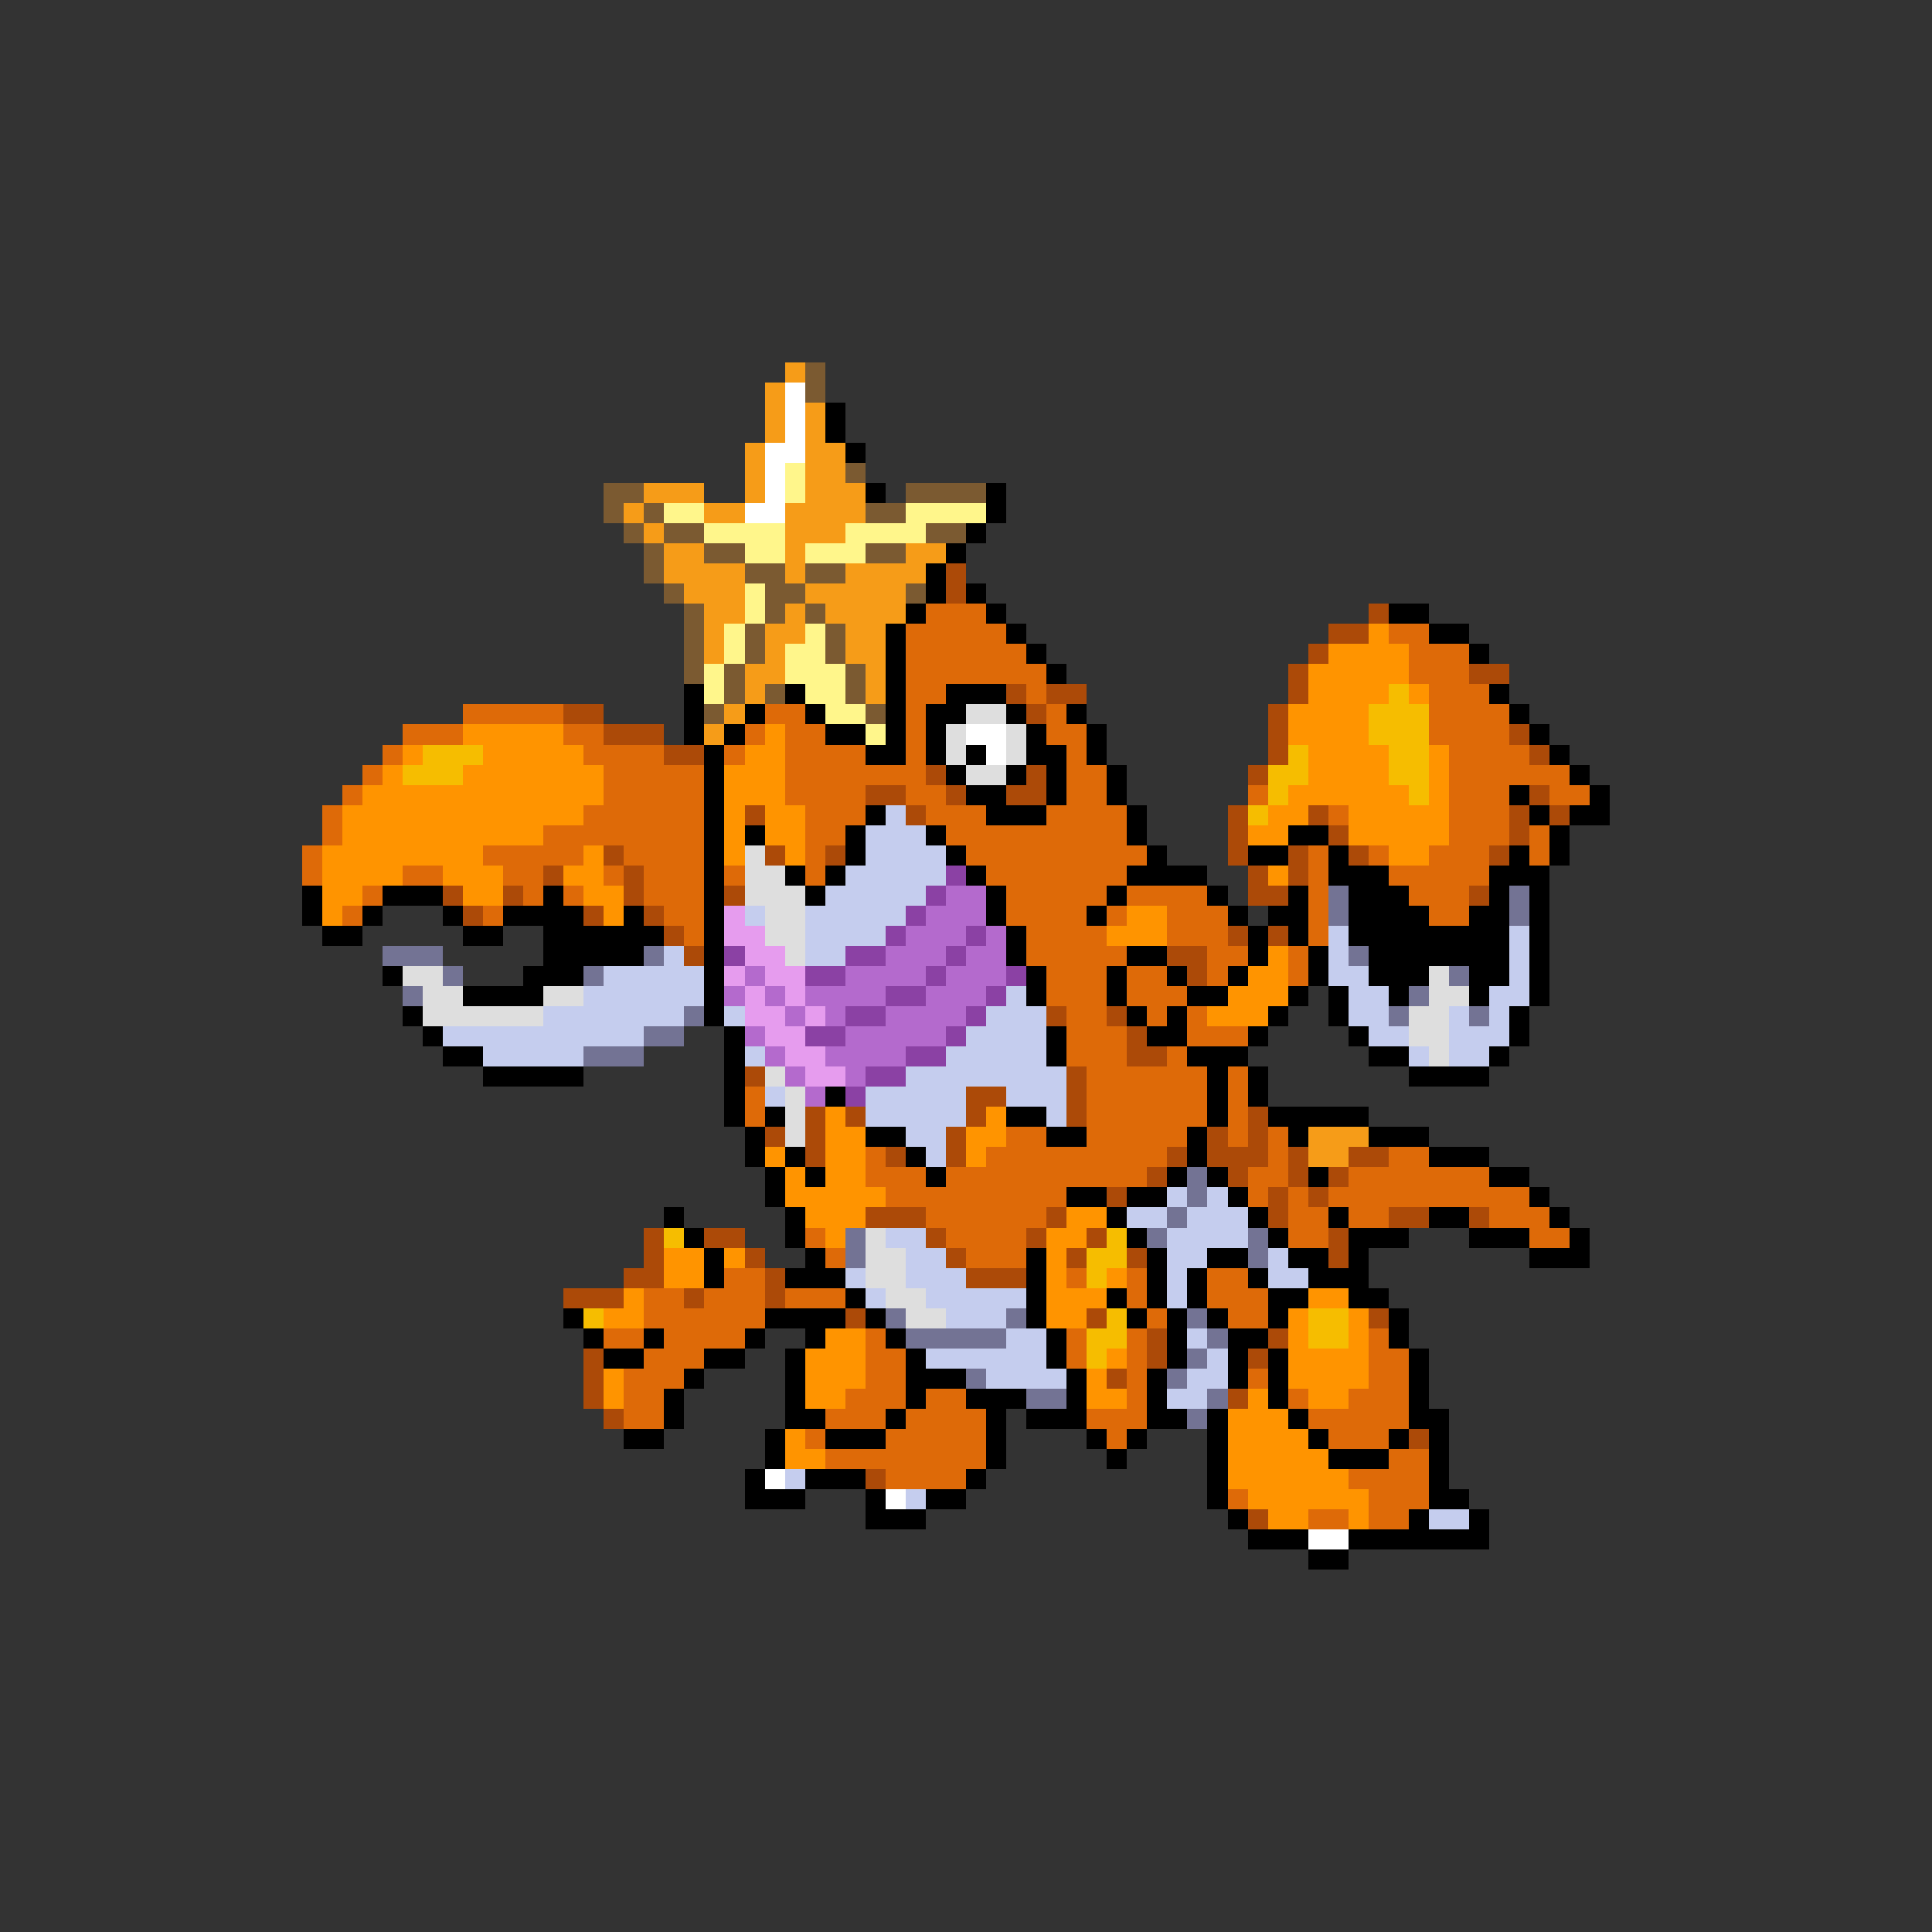<svg xmlns="http://www.w3.org/2000/svg" viewBox="0 -0.5 96 96" shape-rendering="crispEdges">
<rect x="0" y="-0.5" width="96" height="96" fill="#333333" stroke="none"/>
<path stroke="#f69c18" d="M39 18h1M38 19h1M38 20h1M40 20h1M38 21h1M40 21h1M37 22h1M40 22h2M37 23h1M40 23h2M32 24h3M37 24h1M40 24h3M31 25h1M35 25h2M39 25h4M32 26h1M39 26h3M33 27h2M39 27h1M45 27h2M33 28h4M39 28h1M42 28h4M34 29h3M40 29h5M35 30h2M39 30h1M41 30h4M35 31h1M38 31h2M42 31h2M35 32h1M38 32h1M42 32h2M37 33h2M43 33h1M37 34h1M43 34h1M36 35h1M35 36h1M65 56h3M65 57h2" />
<path stroke="#7b5a31" d="M40 18h1M40 19h1M42 23h1M30 24h2M45 24h4M30 25h1M32 25h1M43 25h2M31 26h1M33 26h2M46 26h2M32 27h1M35 27h2M43 27h2M32 28h1M37 28h2M40 28h2M33 29h1M38 29h2M45 29h1M34 30h1M38 30h1M40 30h1M34 31h1M37 31h1M41 31h1M34 32h1M37 32h1M41 32h1M34 33h1M36 33h1M42 33h1M36 34h1M38 34h1M42 34h1M35 35h1M43 35h1" />
<path stroke="#ffffff" d="M39 19h1M39 20h1M39 21h1M38 22h2M38 23h1M38 24h1M37 25h2M48 36h2M49 37h1M38 73h1M44 74h1M65 76h2" />
<path stroke="#000000" d="M41 20h1M41 21h1M42 22h1M43 24h1M49 24h1M49 25h1M48 26h1M47 27h1M46 28h1M46 29h1M48 29h1M45 30h1M49 30h1M69 30h2M44 31h1M50 31h1M71 31h2M44 32h1M51 32h1M73 32h1M44 33h1M52 33h1M34 34h1M39 34h1M44 34h1M47 34h3M74 34h1M34 35h1M37 35h1M40 35h1M44 35h1M46 35h2M50 35h1M53 35h1M75 35h1M34 36h1M36 36h1M41 36h2M44 36h1M46 36h1M51 36h1M54 36h1M76 36h1M35 37h1M43 37h2M46 37h1M48 37h1M51 37h2M54 37h1M77 37h1M35 38h1M47 38h1M50 38h1M52 38h1M55 38h1M78 38h1M35 39h1M48 39h2M52 39h1M55 39h1M75 39h1M79 39h1M35 40h1M43 40h1M49 40h3M56 40h1M76 40h1M78 40h2M35 41h1M37 41h1M42 41h1M46 41h1M56 41h1M64 41h2M77 41h1M35 42h1M42 42h1M47 42h1M57 42h1M62 42h2M66 42h1M75 42h1M77 42h1M35 43h1M39 43h1M41 43h1M48 43h1M56 43h4M66 43h3M74 43h3M15 44h1M19 44h3M27 44h1M35 44h1M40 44h1M49 44h1M55 44h1M60 44h1M64 44h1M67 44h3M74 44h1M76 44h1M15 45h1M18 45h1M22 45h1M25 45h4M31 45h1M35 45h1M49 45h1M54 45h1M61 45h1M63 45h2M67 45h4M73 45h2M76 45h1M16 46h2M23 46h2M27 46h6M35 46h1M50 46h1M62 46h1M64 46h1M67 46h8M76 46h1M27 47h5M35 47h1M50 47h1M56 47h2M62 47h1M65 47h1M68 47h7M76 47h1M19 48h1M26 48h3M35 48h1M51 48h1M55 48h1M58 48h1M61 48h1M65 48h1M68 48h3M73 48h2M76 48h1M23 49h4M35 49h1M51 49h1M55 49h1M59 49h2M64 49h1M66 49h1M69 49h1M73 49h1M76 49h1M20 50h1M35 50h1M56 50h1M58 50h1M63 50h1M66 50h1M75 50h1M21 51h1M36 51h1M52 51h1M57 51h2M62 51h1M67 51h1M75 51h1M22 52h2M36 52h1M52 52h1M59 52h3M68 52h2M74 52h1M24 53h5M36 53h1M60 53h1M62 53h1M70 53h4M36 54h1M41 54h1M60 54h1M62 54h1M36 55h1M38 55h1M50 55h2M60 55h1M63 55h5M37 56h1M43 56h2M52 56h2M59 56h1M64 56h1M68 56h3M37 57h1M39 57h1M45 57h1M59 57h1M71 57h3M38 58h1M40 58h1M46 58h1M58 58h1M60 58h1M65 58h1M74 58h2M38 59h1M53 59h2M56 59h2M61 59h1M76 59h1M33 60h1M39 60h1M55 60h1M62 60h1M66 60h1M71 60h2M77 60h1M34 61h1M39 61h1M56 61h1M63 61h1M67 61h3M73 61h3M78 61h1M35 62h1M40 62h1M51 62h1M57 62h1M60 62h2M64 62h2M67 62h1M76 62h3M35 63h1M39 63h3M51 63h1M57 63h1M59 63h1M62 63h1M65 63h3M42 64h1M51 64h1M55 64h1M57 64h1M59 64h1M63 64h2M67 64h2M28 65h1M38 65h4M43 65h1M51 65h1M56 65h1M58 65h1M60 65h1M63 65h1M69 65h1M29 66h1M32 66h1M37 66h1M40 66h1M44 66h1M52 66h1M58 66h1M61 66h2M69 66h1M30 67h2M35 67h2M39 67h1M45 67h1M52 67h1M58 67h1M61 67h1M63 67h1M70 67h1M34 68h1M39 68h1M45 68h3M53 68h1M57 68h1M61 68h1M63 68h1M70 68h1M33 69h1M39 69h1M45 69h1M48 69h3M53 69h1M57 69h1M63 69h1M70 69h1M33 70h1M39 70h2M44 70h1M49 70h1M51 70h3M57 70h2M60 70h1M64 70h1M70 70h2M31 71h2M38 71h1M41 71h3M49 71h1M54 71h1M56 71h1M60 71h1M65 71h1M69 71h1M71 71h1M38 72h1M49 72h1M55 72h1M60 72h1M66 72h3M71 72h1M37 73h1M40 73h3M48 73h1M60 73h1M71 73h1M37 74h3M43 74h1M46 74h2M60 74h1M71 74h2M43 75h3M61 75h1M70 75h1M73 75h1M62 76h3M67 76h7M65 77h2" />
<path stroke="#fff68b" d="M39 23h1M39 24h1M33 25h2M45 25h4M35 26h4M42 26h4M37 27h2M40 27h3M37 29h1M37 30h1M36 31h1M40 31h1M36 32h1M39 32h2M35 33h1M39 33h3M35 34h1M40 34h2M41 35h2M43 36h1" />
<path stroke="#ac4a08" d="M47 28h1M47 29h1M68 30h1M66 31h2M65 32h1M64 33h1M73 33h2M50 34h1M52 34h2M64 34h1M28 35h2M51 35h1M63 35h1M30 36h3M63 36h1M75 36h1M33 37h2M63 37h1M76 37h1M46 38h1M51 38h1M62 38h1M43 39h2M47 39h1M50 39h2M76 39h1M37 40h1M45 40h1M61 40h1M65 40h1M75 40h1M77 40h1M61 41h1M66 41h1M75 41h1M30 42h1M38 42h1M41 42h1M61 42h1M64 42h1M67 42h1M74 42h1M27 43h1M31 43h1M62 43h1M64 43h1M22 44h1M25 44h1M31 44h1M36 44h1M62 44h2M73 44h1M23 45h1M29 45h1M32 45h1M33 46h1M61 46h1M63 46h1M34 47h1M58 47h2M59 48h1M52 50h1M55 50h1M56 51h1M56 52h2M37 53h1M53 53h1M48 54h2M53 54h1M40 55h1M42 55h1M48 55h1M53 55h1M62 55h1M38 56h1M40 56h1M47 56h1M60 56h1M62 56h1M40 57h1M44 57h1M47 57h1M58 57h1M60 57h3M64 57h1M67 57h2M57 58h1M61 58h1M64 58h1M66 58h1M55 59h1M63 59h1M65 59h1M43 60h3M52 60h1M63 60h1M69 60h2M73 60h1M32 61h1M35 61h2M46 61h1M51 61h1M54 61h1M66 61h1M32 62h1M37 62h1M47 62h1M53 62h1M56 62h1M66 62h1M31 63h2M38 63h1M48 63h3M28 64h3M34 64h1M38 64h1M42 65h1M54 65h1M68 65h1M57 66h1M63 66h1M29 67h1M57 67h1M62 67h1M29 68h1M55 68h1M29 69h1M61 69h1M30 70h1M70 71h1M43 73h1M62 75h1" />
<path stroke="#de6a08" d="M46 30h3M45 31h5M69 31h2M45 32h6M70 32h3M45 33h7M70 33h3M45 34h2M51 34h1M71 34h3M23 35h5M38 35h2M45 35h1M52 35h1M71 35h4M20 36h3M28 36h2M37 36h1M39 36h2M45 36h1M52 36h2M71 36h4M19 37h1M29 37h4M36 37h1M39 37h4M45 37h1M53 37h1M72 37h4M18 38h1M30 38h5M39 38h7M53 38h2M72 38h6M17 39h1M30 39h5M39 39h4M45 39h2M53 39h2M62 39h1M72 39h3M77 39h2M16 40h1M29 40h6M40 40h3M46 40h3M52 40h4M66 40h1M72 40h3M16 41h1M27 41h8M40 41h2M47 41h9M72 41h3M76 41h1M15 42h1M24 42h5M31 42h4M40 42h1M48 42h9M65 42h1M68 42h1M71 42h3M76 42h1M15 43h1M20 43h2M25 43h2M30 43h1M32 43h3M36 43h1M40 43h1M49 43h7M65 43h1M69 43h5M18 44h1M26 44h1M28 44h1M32 44h3M50 44h5M56 44h4M65 44h1M70 44h3M17 45h1M24 45h1M33 45h2M50 45h4M55 45h1M58 45h3M65 45h1M71 45h2M34 46h1M51 46h4M58 46h3M65 46h1M51 47h5M60 47h2M64 47h1M52 48h3M56 48h2M60 48h1M64 48h1M52 49h3M56 49h3M53 50h2M57 50h1M59 50h1M53 51h3M59 51h3M53 52h3M58 52h1M54 53h6M61 53h1M37 54h1M54 54h6M61 54h1M37 55h1M54 55h6M61 55h1M50 56h2M54 56h5M61 56h1M63 56h1M43 57h1M49 57h9M63 57h1M69 57h2M43 58h3M47 58h10M62 58h2M67 58h7M44 59h9M62 59h1M64 59h1M66 59h10M46 60h6M64 60h2M67 60h2M74 60h3M40 61h1M47 61h4M64 61h2M76 61h2M41 62h1M48 62h3M36 63h2M53 63h1M56 63h1M60 63h2M32 64h2M35 64h3M39 64h3M56 64h1M60 64h3M32 65h6M57 65h1M61 65h2M30 66h2M33 66h4M43 66h1M53 66h1M56 66h1M68 66h1M32 67h3M43 67h2M53 67h1M56 67h1M68 67h2M31 68h3M43 68h2M56 68h1M62 68h1M68 68h2M31 69h2M42 69h3M46 69h2M56 69h1M64 69h1M67 69h3M31 70h2M41 70h3M45 70h4M54 70h3M65 70h5M40 71h1M44 71h5M55 71h1M66 71h3M41 72h8M69 72h2M44 73h4M67 73h4M61 74h1M68 74h3M65 75h2M68 75h2" />
<path stroke="#ff9400" d="M68 31h1M66 32h4M65 33h5M65 34h4M70 34h1M64 35h4M23 36h5M38 36h1M64 36h4M20 37h1M24 37h5M37 37h2M65 37h4M71 37h1M19 38h1M23 38h7M36 38h3M65 38h4M71 38h1M18 39h12M36 39h3M64 39h6M71 39h1M17 40h12M36 40h1M38 40h2M63 40h2M67 40h5M17 41h10M36 41h1M38 41h2M62 41h2M67 41h5M16 42h8M29 42h1M36 42h1M39 42h1M69 42h2M16 43h4M22 43h3M28 43h2M63 43h1M16 44h2M23 44h2M29 44h2M16 45h1M30 45h1M56 45h2M55 46h3M63 47h1M62 48h2M61 49h3M60 50h3M41 55h1M49 55h1M41 56h2M48 56h2M38 57h1M41 57h2M48 57h1M39 58h1M41 58h2M39 59h5M40 60h3M53 60h2M41 61h1M52 61h2M33 62h2M36 62h1M52 62h1M33 63h2M52 63h1M55 63h1M31 64h1M52 64h3M65 64h2M30 65h2M52 65h2M64 65h1M67 65h1M41 66h2M64 66h1M67 66h1M40 67h3M55 67h1M64 67h4M30 68h1M40 68h3M54 68h1M64 68h4M30 69h1M40 69h2M54 69h2M62 69h1M65 69h2M61 70h3M39 71h1M61 71h4M39 72h2M61 72h5M61 73h6M62 74h6M63 75h2M67 75h1" />
<path stroke="#f6bd00" d="M69 34h1M68 35h3M68 36h3M21 37h3M64 37h1M69 37h2M20 38h3M63 38h2M69 38h2M63 39h1M70 39h1M62 40h1M33 61h1M55 61h1M54 62h2M54 63h1M29 65h1M55 65h1M65 65h2M54 66h2M65 66h2M54 67h1" />
<path stroke="#dedede" d="M48 35h2M47 36h1M50 36h1M47 37h1M50 37h1M48 38h2M37 42h1M37 43h2M37 44h3M38 45h2M38 46h2M39 47h1M20 48h2M71 48h1M21 49h2M27 49h2M71 49h2M21 50h6M70 50h2M70 51h2M71 52h1M38 53h1M39 54h1M39 55h1M39 56h1M43 61h1M43 62h2M43 63h2M44 64h2M45 65h2" />
<path stroke="#c5cdee" d="M44 40h1M43 41h3M43 42h4M42 43h5M41 44h5M37 45h1M40 45h5M40 46h4M66 46h1M75 46h1M33 47h1M40 47h2M66 47h1M75 47h1M30 48h5M66 48h2M75 48h1M29 49h6M50 49h1M67 49h2M74 49h2M27 50h7M36 50h1M49 50h3M67 50h2M72 50h1M74 50h1M22 51h10M48 51h4M68 51h2M72 51h3M24 52h5M37 52h1M47 52h5M70 52h1M72 52h2M45 53h8M38 54h1M43 54h5M50 54h3M43 55h5M52 55h1M45 56h2M46 57h1M58 59h1M60 59h1M56 60h2M59 60h3M44 61h2M58 61h4M45 62h2M58 62h2M63 62h1M42 63h1M45 63h3M58 63h1M63 63h2M43 64h1M46 64h5M58 64h1M47 65h3M50 66h2M59 66h1M46 67h6M60 67h1M49 68h4M59 68h2M58 69h2M39 73h1M45 74h1M71 75h2" />
<path stroke="#8b41a4" d="M47 43h1M46 44h1M45 45h1M44 46h1M48 46h1M36 47h1M42 47h2M47 47h1M40 48h2M46 48h1M50 48h1M44 49h2M49 49h1M42 50h2M48 50h1M40 51h2M47 51h1M45 52h2M43 53h2M42 54h1" />
<path stroke="#b46acd" d="M47 44h2M46 45h3M45 46h3M49 46h1M44 47h3M48 47h2M37 48h1M42 48h4M47 48h3M36 49h1M38 49h1M40 49h4M46 49h3M39 50h1M41 50h1M44 50h4M37 51h1M42 51h5M38 52h1M41 52h4M39 53h1M42 53h1M40 54h1" />
<path stroke="#737394" d="M66 44h1M75 44h1M66 45h1M75 45h1M19 47h3M32 47h1M67 47h1M22 48h1M29 48h1M72 48h1M20 49h1M70 49h1M34 50h1M69 50h1M73 50h1M32 51h2M29 52h3M59 58h1M59 59h1M58 60h1M42 61h1M57 61h1M62 61h1M42 62h1M62 62h1M44 65h1M50 65h1M59 65h1M45 66h5M60 66h1M59 67h1M48 68h1M58 68h1M51 69h2M60 69h1M59 70h1" />
<path stroke="#e69cee" d="M36 45h1M36 46h2M37 47h2M36 48h1M38 48h2M37 49h1M39 49h1M37 50h2M40 50h1M38 51h2M39 52h2M40 53h2" />
</svg>